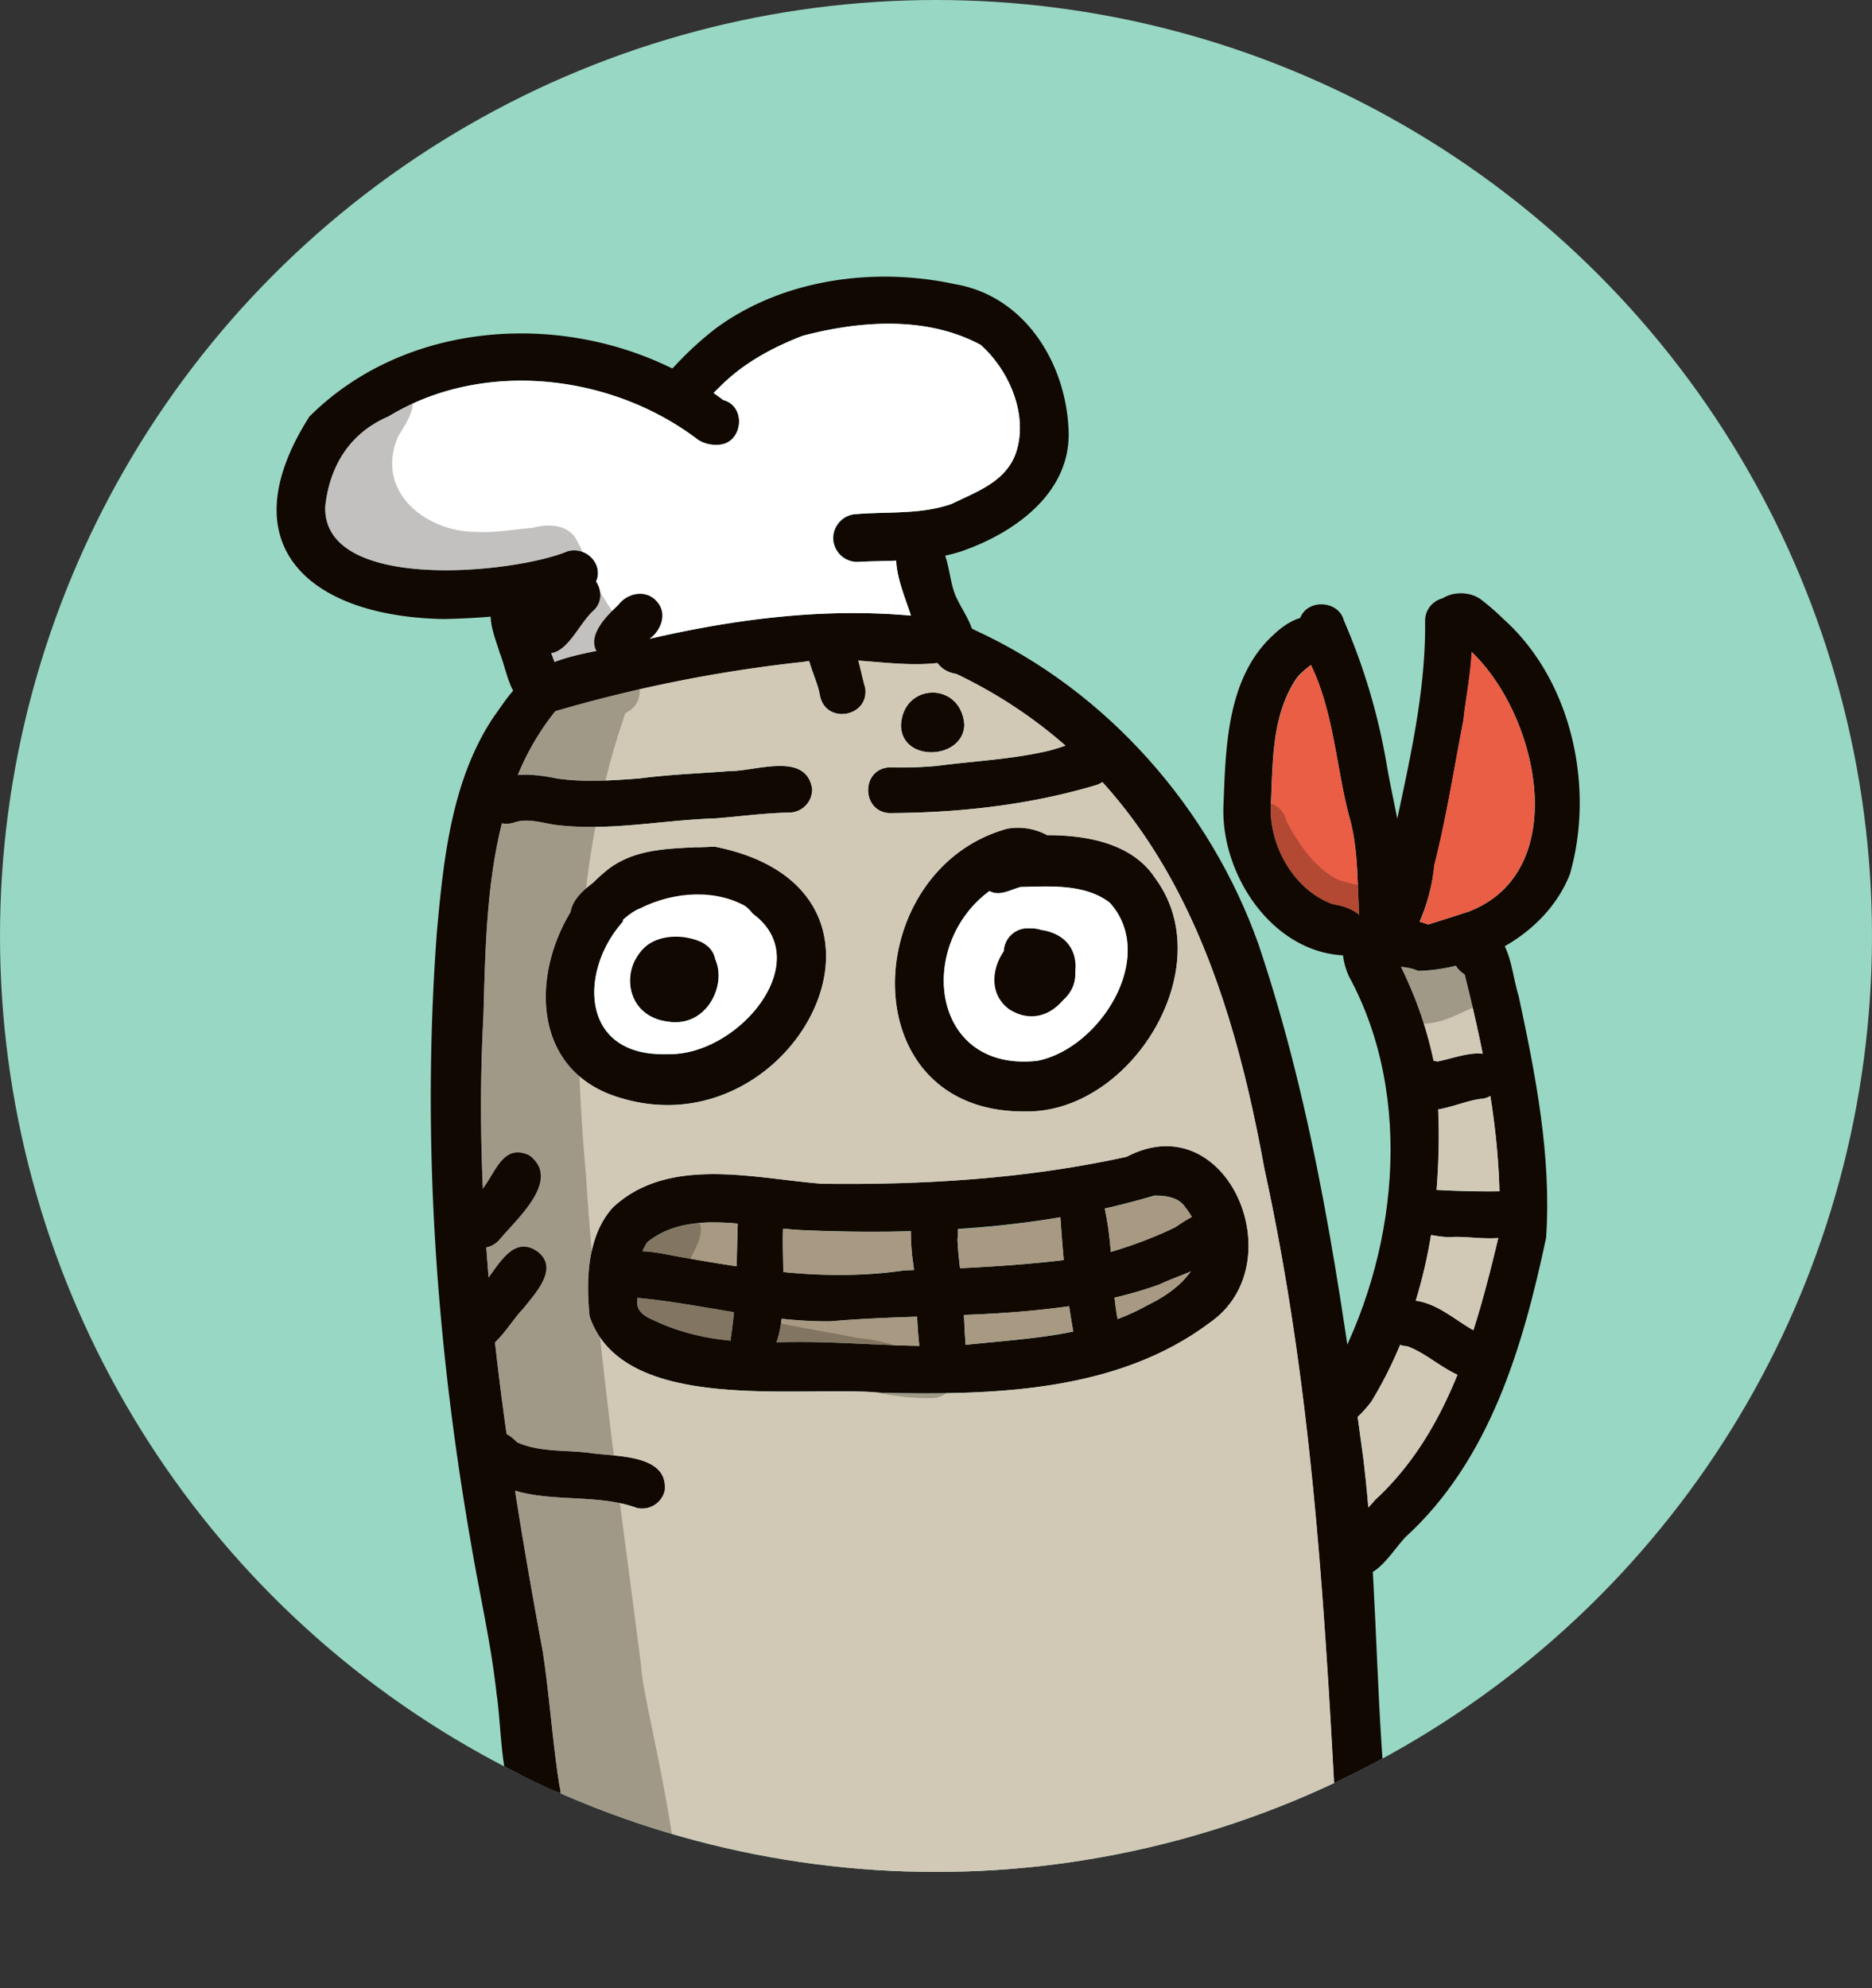 <svg xmlns="http://www.w3.org/2000/svg" xmlns:xlink="http://www.w3.org/1999/xlink" width="450" height="477.97" viewBox="0 0 450 477.97">
  <rect x="0" y="0" width="450" height="477.97" fill="#333333" stroke="none"/>
  <defs>
    <clipPath id="clip-path">
      <circle cx="225" cy="225" r="225" fill="none"/>
    </clipPath>
  </defs>
  <g id="Layer_2" data-name="Layer 2">
    <g id="Vector_layer" data-name="Vector layer">
      <g>
        <circle cx="225" cy="225" r="225" fill="#98d7c3"/>
        <g clip-path="url(#clip-path)">
          <g>
            <path d="M131.52,171.58a5.65,5.65,0,0,1-4.76-3.87c-2.71-10.33,19.83-10.88,26.61-13.49,21.45-5.16,43.57-8.2,65.61-6.23-1.84-6-8.19-19.35,2.51-19.65,7.4,1.17,5.85,10.35,8.54,15.57,2,4.3,6.81,9.88,1.95,14.05-12.2,4.26-26.12-1-38.91,1.18A343.08,343.08,0,0,0,131.52,171.58Z" fill="#110802"/>
            <path d="M128.55,170.19c-5.9-1-6.56-8.63-8.43-13.26-1.28-4.4-4.63-11.26,1-13.94a5.68,5.68,0,0,1,8,4.64l0-.31c0-.16-.08-.31-.11-.46C129.61,153.78,141.32,169.16,128.55,170.19Z" fill="#110802"/>
            <path d="M106.75,148.81c-32.25-.54-52.14-17.62-32.38-48.66,26.16-26.11,70.84-25.8,99.47-4l.37.12-.37-.11c5.83,1.55,4.67,10.77-1.36,10.75a7.82,7.82,0,0,1-4.64-1.16c-20.77-15.88-51.71-19.51-74.49-5.64-9.26,4-14.12,11.91-15.18,21.71-.53,20.75,45.51,16,58.19,10.72a5.77,5.77,0,0,1,7.14,3.71C146.74,147.65,114.19,148.65,106.75,148.81Z" fill="#110802"/>
            <path d="M200.33,129.52a5.83,5.83,0,0,1,5.56-5.93c7.62-.62,15.55.13,22.86-2.45,6.05-2.94,12.67-5.23,15.28-11.75,3.41-9.14-1.24-20.22-8.28-26.48-13-7-29-5.81-42.82-2.19-7.5,2.89-14.58,6.76-20.19,12.55-1.5,1.37-2.79,3-4.22,4.42-3.65,3.54-10.74.54-10.14-4.72a5.51,5.51,0,0,1,3.42-4.54,80.15,80.15,0,0,1,10.36-9.56C188.37,67,210.38,64.13,229.64,68.33c16.74,2.86,26.63,19,27.23,35.13.65,15-13,24.66-25.74,29.06-8,2.63-16.56,2.12-24.85,2.56A5.83,5.83,0,0,1,200.33,129.52Z" fill="#110802"/>
            <path d="M123.85,434.15c-3.64-7.95-3.26-18.88-4.49-27.06-1.3-11.87-4-23.52-6-35.27-8.58-48.95-12.05-98.44-8.32-148,1.6-17.59,3.58-36.42,13.61-51.45,3.68-5,9.06-14.81,15-6.25a6,6,0,0,1,.27,4.35c-16.84,20.4-17,48.74-17.72,73.92-2.78,51.44,5,102.49,14.31,152.85,1.59,10.68,2.29,21.54,4,32.18C136.33,435.67,127.23,439.86,123.85,434.15Z" fill="#110802"/>
            <path d="M324.41,450.47c-3.87-4.46-2.23-11.24-3.43-16.71,0,.06,0,.12,0,.18l0,.15c-2.83-52.07-5.93-102.15-17.08-153.35-9-49.59-25.81-95.58-74-118.72-10-1.83-4.76-15.72,4.61-10.46,31.62,14.53,56.39,42.77,68,75.41,13.47,40,19.66,82.48,25.25,124,3.06,25.75,2.86,51.68,5,77.47-.18,7.47,3.93,15.35-.11,21.64C330.59,452.35,326.68,452.78,324.41,450.47Z" fill="#110802"/>
            <path d="M212.08,334.8c-19.94-1.82-62.38,5.41-70.35-18.38-.86-8.77-.61-19.38,5.65-26.22,13.36-12.4,33.76-6.95,50.11-5.64,24.64.32,49.32-1.2,73.33-6.48,24.24-12.73,40.38,25.6,20.1,39.8C268.63,334.69,238.84,335.4,212.08,334.8ZM231,323.42c15.43-1.73,31-1.92,44.78-9.62,9.94-4.82,17.27-13.05,9.18-23.51l.09.16,0,0c-1.5-2.67-4.93-3.1-7.59-3.05-27,8.08-56.54,9.53-84.74,8.3-11.92-.54-27.09-5.3-37.14,2.91-2.9,4.16-2.19,9.93-2.42,14.72.12,2.24,2.21,3.29,4,4.08,10.37,5,21.76,5.5,32.91,5.2,13.87-.19,27.6,1.56,41.4.71Z" fill="#110802"/>
            <path d="M221.57,327.93c-1.45-8.55-1-17.62-2.29-25.91-.37-4.8-1.67-12.95,5.11-13.41,5.2-.16,6.24,5.17,5.77,9.32.2,5,1.13,9.85,1.35,14.79.28,4.06.35,8.16.74,12.22a5.58,5.58,0,0,1-3.69,6.61A5.65,5.65,0,0,1,221.57,327.93Z" fill="#110802"/>
            <path d="M258.39,322.15c-2.17-11-2.92-21.11-3.65-31.74-.25-5.08,6.54-7.67,9.77-3.71,3.52,10.4,2.08,22.87,4.83,33.55C270.45,327.4,259.84,329.32,258.39,322.15Z" fill="#110802"/>
            <path d="M180.72,327.53a5.67,5.67,0,0,1-5-6.14c1.45-9.5,1.34-18.51,1.65-27.91.52-6.68,11-6.38,11,.34C187.28,301.26,191.46,328.22,180.72,327.53Z" fill="#110802"/>
            <path d="M199.65,317.65c-15.91.19-31.51-4.39-47.22-5.73a5.59,5.59,0,0,1-5.7-5.31c.59-8.89,11.81-5.16,17.45-4.33,17.65,3.11,35.33,5.78,53.19,3.12,15.6-.55,31.71-1.22,46.88-3.67a103,103,0,0,0,18.18-6.66c3.73-2.45,9.13-6.45,12.53-1.31,4.24,8.73-10.5,12.17-16.22,15C253.52,317.8,225.86,315.31,199.65,317.65Z" fill="#110802"/>
            <path d="M246.73,267.19c-42.5.65-40.22-58.16-4.58-68a14.62,14.62,0,0,1,9.57,1.56c9.48,0,20.6,1.91,26.08,10.51C293.39,232.58,272,267.36,246.73,267.19ZM249.41,255c15.06-3,29-25.1,17.36-38-5.94-4.57-14.37-3.93-21.42-3.76-2.46.61-5,2.29-7.5.94C220.12,227.23,223.78,257.86,249.41,255Z" fill="#110802"/>
            <path d="M245.59,242.43c-5.36-1.74-6.11-7.91-4.22-12.53a5.76,5.76,0,0,1,6.16-6.73c4.79-.22,8.85,4.19,10.47,8.41C260.62,238.89,252.28,244.89,245.59,242.43Z" fill="#110802"/>
            <path d="M149.4,264c-26.62-7.55-21-41.87-2.61-55.48,7.23-5.13,16.56-4.52,25-5C223.64,213.76,191.39,276.52,149.4,264Zm10.37-10.62c18.36,1.28,40-25.81,17-36.09-3.26,2.75-7.39.21-10.56-1.38-1.54.44-3.06.93-4.58,1.47a5.67,5.67,0,0,1-5.32-1c-16.54,8.88-20.8,38,4.26,37.06Z" fill="#110802"/>
            <path d="M160.68,245.6c-14.16-1.67-11.08-22.32,2.77-19.42C178.19,225.5,174,247.62,160.68,245.6Z" fill="#110802"/>
            <path d="M197.12,167.19c-.81-5.49-7.35-14.4,1.26-16.72,7.3-.76,8,9.68,9.62,14.84C209.14,172.4,198.48,174.31,197.12,167.19Z" fill="#110802"/>
            <path d="M134.79,198.43c-3.72-.27-7.56-2-11.24-.69-6.87,2.12-10.15-8.18-3.32-10.51,4.32-1.67,9.24-.92,13.6-.09,6.46,1,13.76.45,19.89,0,7.41-1,14.88-1.22,21.63-1.77,6.27.1,18.45-4.8,19.9,4.28a5.61,5.61,0,0,1-5.34,5.7c-6,.08-11.86.92-17.79,1.37C159.21,197.15,147.49,199.71,134.79,198.43Z" fill="#110802"/>
            <path d="M213.76,195.48c-6.8-.43-6.76-10.77.14-11a94.36,94.36,0,0,0,11.24-.35c9.19-1.2,17.57-1.55,26.32-3.5,5-1,13-5.79,15.64,1.17a5.55,5.55,0,0,1-3.62,6.94c-16.15,4.84-33.13,6.67-49.85,6.73Z" fill="#110802"/>
            <path d="M216.58,174.37c.44-10.31,14.38-10.66,15.23-.21C231.66,182.64,216.71,183.4,216.58,174.37Z" fill="#110802"/>
            <path d="M321,342.27c-5.63-1.41-5.37-8.56-1-11.39,15.92-28.63,20.16-67,4.24-96.22-2-4.45-2.91-11.74,3.35-12.91,4.81-.86,7,3.73,7.76,7.69,4.59,9.23,8.55,19,9.9,29.31,2.33,26.61-1.49,55.1-15.6,78.2C327.46,339.65,324.82,343.15,321,342.27Z" fill="#110802"/>
            <path d="M322.8,229.66c-17.48-1-29.66-20.11-28.67-36.62.52-14,.95-30.51,12.14-40.57,3.3-3.12,9.07-6.65,12.36-1.67,3.64,6-4.11,8.39-7,12.28-5.95,8.91-5.64,19.84-6.13,30-.68,10,5.57,21,15,24.3,3.81.64,8.37,2.31,7.83,7A5.83,5.83,0,0,1,322.8,229.66Z" fill="#110802"/>
            <path d="M327,223.61c-.88-9.21-.14-18.88-2.77-27.69-3.32-12.9-3.74-26.65-10.38-38.51-1.13-2.63-2.45-5.74-1.42-8.52,1.65-5.26,10-4.62,10.74.92-.07-.23-.13-.48-.18-.73l-.13-.33a149.59,149.59,0,0,1,10.53,35.36c2,11.44,5.27,22.62,4.71,34.4,0,2,.16,4.14-.78,6C335.24,228.85,328.3,228.29,327,223.61Z" fill="#110802"/>
            <path d="M334,227.77c-8.25-2.48-1.83-11.47-1-16.7,3.75-20.38,9.81-40.91,9.57-61.71a5.56,5.56,0,0,1,5.31-5.68c10.17-.39,4.43,22.81,3.94,29.29-2.24,11.61-4.14,23.69-7,35.07A46.17,46.17,0,0,1,341,222.11C340.64,225.64,337.6,228.69,334,227.77Z" fill="#110802"/>
            <path d="M340.87,233.38c-3.55-1.75-8.61,0-10.56-4.28a5.62,5.62,0,0,1,2.68-7.42c3.35-1.51,7-.65,10.29.57,3.27-1,6.54-2.05,9.8-3.12,26.47-10.18,15.79-52-2.74-65.27a5.59,5.59,0,0,1-6-5.3c-.14-5.86,7.55-7.45,11.64-4.46a57.61,57.61,0,0,1,5.4,4.69c16.5,14.77,22,40.47,16,61.35C371.72,224.53,355.53,233,340.87,233.38Z" fill="#110802"/>
            <path d="M323.21,376.61c-4.23-5.89,3.87-11.75,7.3-16,17.82-16.41,24.31-40.65,29.75-63.39,1.33-21.08-3.15-42.82-8.17-63-7.41-4.61,1.44-15.79,7.78-9.57,3.52,4,3.64,9.91,5.18,14.74,4.09,19,7.94,38.66,6.61,58.17-5.55,26.1-13.48,53.37-33.79,71.93C334.05,373.47,329.33,382.77,323.21,376.61Z" fill="#110802"/>
            <path d="M338,264.24c-3.19-5.29,2.7-10.28,7.56-9.07,5.09-.93,13.78-5,15.5,2.54a5.61,5.61,0,0,1-4.51,6.39C350.6,264.53,342.56,270,338,264.24Z" fill="#110802"/>
            <path d="M348.63,297.4a21.43,21.43,0,0,1-4.37-.49,6.71,6.71,0,0,0,1.26.11c-7.12.21-7.55-10.64-.73-11q8.26.5,16.55.37a5.59,5.59,0,0,1,5.7,5.31C366.44,300.52,354.59,296.82,348.63,297.4Z" fill="#110802"/>
            <path d="M351.89,331.1c-4.94-1.73-8.8-5.71-13.59-7.47-6.88-.41-6.81-10.82.11-11.06,7.31-.16,12.29,6.13,18.73,8.66C363.54,324.74,358.38,334.41,351.89,331.1Z" fill="#110802"/>
            <path d="M153.14,362.51c-12.24-4.53-27.93.62-38-9.14a5.55,5.55,0,0,1-.35-7.79c2.84-3.11,7-1.64,9.48,1.11,5.33,2.45,11.59,1.85,17.32,2.56,6.11,1,19.16.12,18.23,9.11A5.61,5.61,0,0,1,153.14,362.51Z" fill="#110802"/>
            <path d="M164.59,476.77a157.18,157.18,0,0,1-18.92-4.33c-8.13-2.51-20.47-4.13-20.79-14.84-1-9.32-2.28-17.8-2.29-26.93a5.53,5.53,0,0,1,11,1.1c.55,8.82,1.41,17.13,2.67,25.49,25.14,11,51.83,9.18,78.4,8.7,28.3.14,57.7.63,84.93-7.14,7.49-2.77,18.39-3.68,20.73-12.17-.68-9.12,11.83-10.83,11.93-1.39l-.05,0c.49,33.35-84.59,32.49-108.45,32.36-19.78-.54-39.76,1.58-59.42-.9Z" fill="#110802"/>
            <path d="M160.67,245.61c13.31,2,17.52-20.11,2.77-19.44C149.61,223.28,146.52,243.94,160.67,245.61Zm16.12-28.33c23,10.26,1.33,37.35-17,36.07l.82,0c-25.07,1-20.81-28.18-4.28-37a5.69,5.69,0,0,0,5.34,1c1.51-.53,3-1,4.58-1.46C169.4,217.49,173.54,220,176.79,217.28Z" fill="#fff"/>
            <path d="M245.58,242.43c6.69,2.47,15-3.55,12.42-10.86-1.61-4.21-5.68-8.63-10.47-8.4a5.75,5.75,0,0,0-6.16,6.73C239.47,234.53,240.23,240.69,245.58,242.43ZM266.77,217c11.58,12.87-2.29,35-17.36,38-25.63,2.89-29.29-27.73-11.57-40.78,2.52,1.33,5-.34,7.51-1C252.41,213.07,260.83,212.43,266.77,217Z" fill="#fff"/>
            <path d="M129.12,147.62c0-.09,0-.2,0-.3l-.06-.27C129.07,147.23,129.09,147.44,129.12,147.62ZM235.74,82.91c7,6.25,11.7,17.33,8.29,26.47-2.61,6.53-9.23,8.82-15.28,11.75-7.3,2.59-15.25,1.83-22.85,2.45a5.75,5.75,0,1,0,.39,11.49c3-.16,6.07-.18,9.14-.29.13,4.37,2.54,9.91,3.54,13.21-22-2-44.15,1.08-65.6,6.23-4,1.55-13.54,2.38-20.08,4.92-1.54-4.42-4-9.18-4.31-12.25v0s0-.07,0-.09c8.72-1.7,16.16-4.79,14.54-10.54a5.79,5.79,0,0,0-7.15-3.71c-12.66,5.31-58.71,10-58.18-10.72,1-9.8,5.93-17.77,15.18-21.7,22.78-13.88,53.72-10.24,74.49,5.63a7.87,7.87,0,0,0,4.63,1.17c6,0,7.21-9.21,1.37-10.77-.76-.57-1.53-1.14-2.31-1.67.39-.41.78-.82,1.21-1.21,5.61-5.77,12.69-9.64,20.2-12.55C206.75,77.09,222.73,75.9,235.74,82.91Z" fill="#fff"/>
            <path d="M324.24,195.92c2.29,7.65,2,15.91,2.5,24a12.4,12.4,0,0,0-6.21-2.49c-9.45-3.28-15.71-14.32-15-24.3.5-10.19.18-21.11,6.14-30a20,20,0,0,1,3.48-3.28C320.58,171.09,321.15,183.9,324.24,195.92Z" fill="#e95e44"/>
            <path d="M353.74,156.71c16.32,15.53,24.13,52.88-.67,62.43-3.25,1.07-6.52,2.06-9.77,3.11-.67-.25-1.36-.48-2-.66a45.18,45.18,0,0,0,3.43-13.54c2.91-11.4,4.81-23.47,7.06-35.08C352,169.88,353.39,163,353.74,156.71Z" fill="#e95e44"/>
            <path d="M149.41,264c42,12.55,74.24-50.21,22.35-60.47-8.41.48-17.73-.14-25,5C128.43,222.11,122.77,256.44,149.41,264Zm82.41-89.81c-.87-10.46-14.79-10.1-15.23.21C216.71,183.39,231.66,182.64,231.82,174.16Zm14.91,93c25.28.18,46.67-34.6,31.07-55.9-5.49-8.58-16.6-10.53-26.08-10.51a14.75,14.75,0,0,0-9.57-1.56C206.52,209,204.23,267.84,246.73,267.18Zm44.19,50.7c20.27-14.2,4.13-52.53-20.1-39.8-24,5.29-48.69,6.8-73.32,6.48-16.36-1.3-36.76-6.75-50.11,5.63-6.27,6.85-6.53,17.45-5.65,26.22,8,23.8,50.4,16.56,70.34,18.39C238.83,335.4,268.62,334.69,290.92,317.88ZM321,434a49.86,49.86,0,0,1,.62,7.64,7.31,7.31,0,0,0-1.3,5c-2.34,8.5-13.24,9.41-20.73,12.19-27.22,7.76-56.63,7.28-84.93,7.14-26.56.48-53.26,2.29-78.39-8.7-1.16-7.6-2-15.18-2.51-23.15a5.29,5.29,0,0,0,.75-4.67c-1.69-10.65-2.38-21.51-4-32.18-2.38-12.94-4.67-25.9-6.69-38.93,9.18,2.77,20.2.8,29.29,4.17a5.6,5.6,0,0,0,6.66-4.14c.94-9-12.11-8.13-18.23-9.12-5.72-.71-12-.11-17.31-2.56a9.41,9.41,0,0,0-2.45-1.95c-4.69-33.23-7.39-66.68-5.58-100.32.43-15.16.66-31.47,4.46-46.51a5.68,5.68,0,0,0,2.86-.16c3.69-1.28,7.51.41,11.25.69,12.68,1.26,24.41-1.29,37.32-1.72,5.93-.46,11.82-1.31,17.8-1.38a5.58,5.58,0,0,0,5.33-5.7c-1.44-9.09-13.62-4.19-19.9-4.28-6.75.55-14.22.8-21.64,1.76-6.11.48-13.42,1-19.88,0a34.9,34.9,0,0,0-9.32-.85,62.16,62.16,0,0,1,9-15.32,344.49,344.49,0,0,1,59.54-11.84c.48-.09,1-.16,1.46-.21.8,2.87,2.22,5.89,2.59,8.25,1.35,7.12,12,5.22,10.88-1.88-.55-1.76-1-4.14-1.65-6.48,6.41.46,12.87,1.28,19,.57A6.52,6.52,0,0,0,229.9,162a114.34,114.34,0,0,1,26.24,17.24,45.42,45.42,0,0,1-4.67,1.37c-8.77,2-17.13,2.29-26.34,3.51a98.8,98.8,0,0,1-11.24.34c-6.89.23-6.94,10.56-.14,11,16.7-.07,33.62-1.92,49.72-6.73A4.38,4.38,0,0,0,265,188c22.32,24.61,32.54,57.77,38.9,92.72C315.08,331.89,318.2,381.93,321,434l0,0,0,.16Z" fill="#d1c9b6"/>
            <path d="M338.3,323.63c4.29,1.58,7.81,4.92,12.05,6.84-4.56,11.27-10.7,21.74-19.83,30.14-.46.57-1,1.14-1.58,1.76-.32-3.8-.69-7.58-1.15-11.36-.46-3.48-.94-7-1.42-10.44A25.6,25.6,0,0,0,329.6,337a98.27,98.27,0,0,0,6.94-13.69A5.91,5.91,0,0,0,338.3,323.63Z" fill="#d1c9b6"/>
            <path d="M348.63,297.41c3.07-.3,7.7.52,11.54.2-1.76,7.35-3.64,14.84-6,22.17-4.58-2.59-8.66-6.41-13.88-7.1A119.73,119.73,0,0,0,344,296.86c.23.07.46.09.71.14h.07s0,0,0,0A21.93,21.93,0,0,0,348.63,297.41Z" fill="#d1c9b6"/>
            <path d="M360.45,286.37c-5,.07-10.1-.05-15.14-.34a160.46,160.46,0,0,0,.39-19.35c3.64-.58,7.56-2.34,10.81-2.57a5.1,5.1,0,0,0,1.74-.66A173.43,173.43,0,0,1,360.45,286.37Z" fill="#d1c9b6"/>
            <path d="M356.44,253.33c-3.37-.46-7.81,1.28-10.92,1.85a7.31,7.31,0,0,0-.92-.14,96.23,96.23,0,0,0-7.83-22.62,12.18,12.18,0,0,1,4.1,1,41.32,41.32,0,0,0,9.09-1.24,5.93,5.93,0,0,0,2.13,2.13C353.65,240.5,355.13,246.87,356.44,253.33Z" fill="#d1c9b6"/>
            <path d="M177.32,294.16c-.11,3.45-.16,6.87-.27,10.25-4.29-.64-8.59-1.37-12.87-2.13-2.59-.38-6.32-1.37-9.69-1.46a9.27,9.27,0,0,1,1.14-2.18C161.63,293.74,169.44,293.47,177.32,294.16Z" fill="#a89982"/>
            <path d="M176.4,315.43c-.16,2-.41,4-.71,6a6.26,6.26,0,0,0,0,.87,54.12,54.12,0,0,1-18.39-4.84c-1.83-.77-3.94-1.83-4-4.07,0-.46,0-.92,0-1.38C161,312.7,168.66,314.17,176.4,315.43Z" fill="#a89982"/>
            <path d="M219.27,302c.16,1.08.3,2.18.44,3.3q-1.17.06-2.34.09a119,119,0,0,1-29.08.39c0-4.08-.21-7.86,0-10.42,1.56.16,3.07.3,4.54.37,8.63.39,17.4.5,26.17.25A52.89,52.89,0,0,0,219.27,302Z" fill="#a89982"/>
            <path d="M220.46,316.53c.12,2.36.28,4.69.55,7-10.26-.12-20.52-1.05-30.84-.92-1.17,0-2.34.05-3.51.05A26.61,26.61,0,0,0,187.9,317a100,100,0,0,0,11.75.62C206.52,317,213.48,316.76,220.46,316.53Z" fill="#a89982"/>
            <path d="M254.9,292.64c.23,3.46.51,6.85.83,10.26-8.2,1-16.58,1.56-24.94,2-.27-2.29-.53-4.6-.62-6.92a14.16,14.16,0,0,0,.07-2.45A243.85,243.85,0,0,0,254.9,292.64Z" fill="#a89982"/>
            <path d="M257,314c.3,2,.62,4,1,6.07-8.41,1.74-17.13,2.27-25.86,3.21-.2-2.38-.3-4.79-.41-7.19A243.6,243.6,0,0,0,257,314Z" fill="#a89982"/>
            <path d="M285,290.29a17.74,17.74,0,0,1,1.52,2.24c-1.45.78-2.87,1.74-4.08,2.54A97.16,97.16,0,0,1,267,300.93a76.15,76.15,0,0,0-1.45-10.37c4-.92,8-1.95,11.94-3.11C280.09,287.4,283.41,287.79,285,290.29Z" fill="#a89982"/>
            <path d="M278.74,308.77c1.86-.94,4.7-1.93,7.51-3.14-2.26,3.3-6.11,6.07-10.46,8.17a50.36,50.36,0,0,1-7.15,3.28c-.32-1.7-.55-3.41-.73-5.13A97.05,97.05,0,0,0,278.74,308.77Z" fill="#a89982"/>
            <path d="M172.51,226.64c-3.84-2.65-9.19-1.31-13.46-.81-2.86,3.12-8.73,1.22-9.29-3-.93-8.12,9.22-8.48,14.87-8.63,5.39-.5,11.37.45,15.35,4.31C185.22,223.48,178,231.39,172.51,226.64Z" fill="#fff"/>
            <path d="M139.42,224.52c-11.23-10.8,22.48-22.9,30.46-20.48,5.81.52,11.93,1.74,16.62,5.34,5.85,4.06-.52,13.12-6.34,9-7.79-4.89-18.29-4.09-26.34,0C148.76,220.26,145.24,228.24,139.42,224.52Z" fill="#110802"/>
            <path d="M158.27,240.13c-8.71-2.74-2.2-14.51,4.83-14.38,8.41-.53,10.32,11.13,1.4,11.46A5.65,5.65,0,0,1,158.27,240.13Z" fill="#110802"/>
            <path d="M152,237.46c.35-2.59.14-5.42,1.4-7.76,3.07-5.35,11.17-5.51,16-2.8a4.48,4.48,0,0,1-.47-.28l-.65-.29c7.92,3.69,1.66,13.78-5.6,12.62C161.17,244.68,152,243.46,152,237.46Z" fill="#110802"/>
            <path d="M242.58,242.61c-8.19-6-.86-20,8.47-18.92C266.4,226.92,255.42,250.77,242.58,242.61Z" fill="#110802"/>
            <path d="M112.05,298.53c-4.52-4.29.47-8.87,3.52-12.16,3.51-4,5.12-11.64,11.64-8.64,7.94,5.95-3.21,15.41-7.33,20.45A5.62,5.62,0,0,1,112.05,298.53Z" fill="#110802"/>
            <path d="M110.54,323.56c-5.6-5.58,3.79-11.65,6.36-15.73,3-3.69,6.47-10.84,12.12-7.08,5.72,4.09-.69,10.48-3.32,13.88C121.74,318.6,117.16,328.78,110.54,323.56Z" fill="#110802"/>
            <path d="M128.53,156.06c-5.43-4.12,0-9.81,3-13.49,1.68-1.86,3.19-4.14,5.61-5v0c5.15-1.8,9.53,5.07,5.72,9C138.39,150.4,135.57,160.2,128.53,156.06Z" fill="#110802"/>
            <path d="M144.61,158c-4.69-4.21,1.08-9.8,4-12.55,2.26-3,6.78-3.84,9.35-.78,2.51,2.84.91,6.89-1.72,8.82C153.29,156.78,149.25,162.06,144.61,158Z" fill="#110802"/>
            <path d="M147.32,165.22a14.93,14.93,0,0,1-4.13-4.14c-2.61,1.2-5.5,2.39-8.39,2.34-13.34,5.9-15.61-15.55-2.8-16.86-2.44-4.79,1.2-11.6,7-9.46,4.36,2.19,6.49,8,9.41,11.45,2,2.79,4.06,5.12,6.14,7.79C158.6,161,152.72,168.31,147.32,165.22Z" fill="#110802" fill-opacity="0.25"/>
            <path d="M140,471.93c-10.38-3.6-7.41-16.75-8.49-25.36-3.16-21.52-6-43.29-9.09-64.59-6.38-22.12-6.75-45.46-8-68.17-3.91-28.29-5-56.64-2.22-85,1.07-11.21,11-74.7,28.07-62.9,2.23-5.53,9.77-8.2,13-2a5.6,5.6,0,0,1-2.93,7.49c-12.35,35.68-12.88,73.88-9.48,111,2.5,39.78,8.26,78.85,13.28,118.26.25,10.39,20.14,78.07-.1,71.5C149.45,473.44,144.49,474,140,471.93Z" fill="#110802" fill-opacity="0.25"/>
            <path d="M328.13,224.3c-10.68-.24-20.2-6.7-25.49-15.84-3.09-4.32-7.79-12.62-.52-15.37a5.63,5.63,0,0,1,7.14,4.38c3,5.55,6.69,11.09,12.42,14.05a33.62,33.62,0,0,0,7.57,1.56C336.59,214,335.47,225,328.13,224.3Z" fill="#110802" fill-opacity="0.25"/>
            <path d="M336.39,243.4c-4.6-3.61-8-10.52-.62-13.11-.25-5.36,6.66-7.35,10.69-5,2.56,1.21,3.55,4.22,6.16,5.39,5.25-2,10.71,3.77,7.29,8.62-1.12,1.95-3.53,2.38-5.72,2.85C348.62,244.61,341.62,248.85,336.39,243.4Z" fill="#110802" fill-opacity="0.25"/>
            <path d="M224.1,336.08c-11.18.32-21.26-3.71-32.19-4.65-9.76.05-20.19,1.6-29.11-4-5.67-3.24-9.26-9.3-12.46-14.79-3.27-3.3-6.74-7.87-5.74-12.83,1.14-5.23,7.69-6.86,11.81-4.07,1.44-6.92,10.47-8,12.07-.65.26,4.57-4.28,8.16-3.67,12.74a150.73,150.73,0,0,1,18.84,9.46c7.5,1.72,15.06,2.85,22.6,4.37a39.05,39.05,0,0,1,9.52,2c3.39.71,6.89-.07,10.14,1.28C231.64,327,230.21,336,224.1,336.08Z" fill="#110802" fill-opacity="0.25"/>
            <path d="M139,130.65a5.77,5.77,0,0,1,.16,6.58l-.21-.12a5.38,5.38,0,0,0-7.05,3,3.85,3.85,0,0,1-1.07-.5v.3c-.3,3.93-4.13,5.51-7.58,5.45-2.8,1-6.28,1.85-8.71-.35-19.16,1.9-42-11.68-36.38-33.32.18-4.71,2.84-7.14,5.56-7.53,1.88-7.1,6-13.74,12.62-11.61,5.75,3.37,1.51,8.63-.67,12.46-5.58,13.07,6.55,22.8,18.71,22.85,4.49.28,9.39-.62,13.77-1C132.21,125.78,137.27,126.1,139,130.65Z" fill="#110802" fill-opacity="0.25"/>
          </g>
        </g>
      </g>
    </g>
  </g>
</svg>
